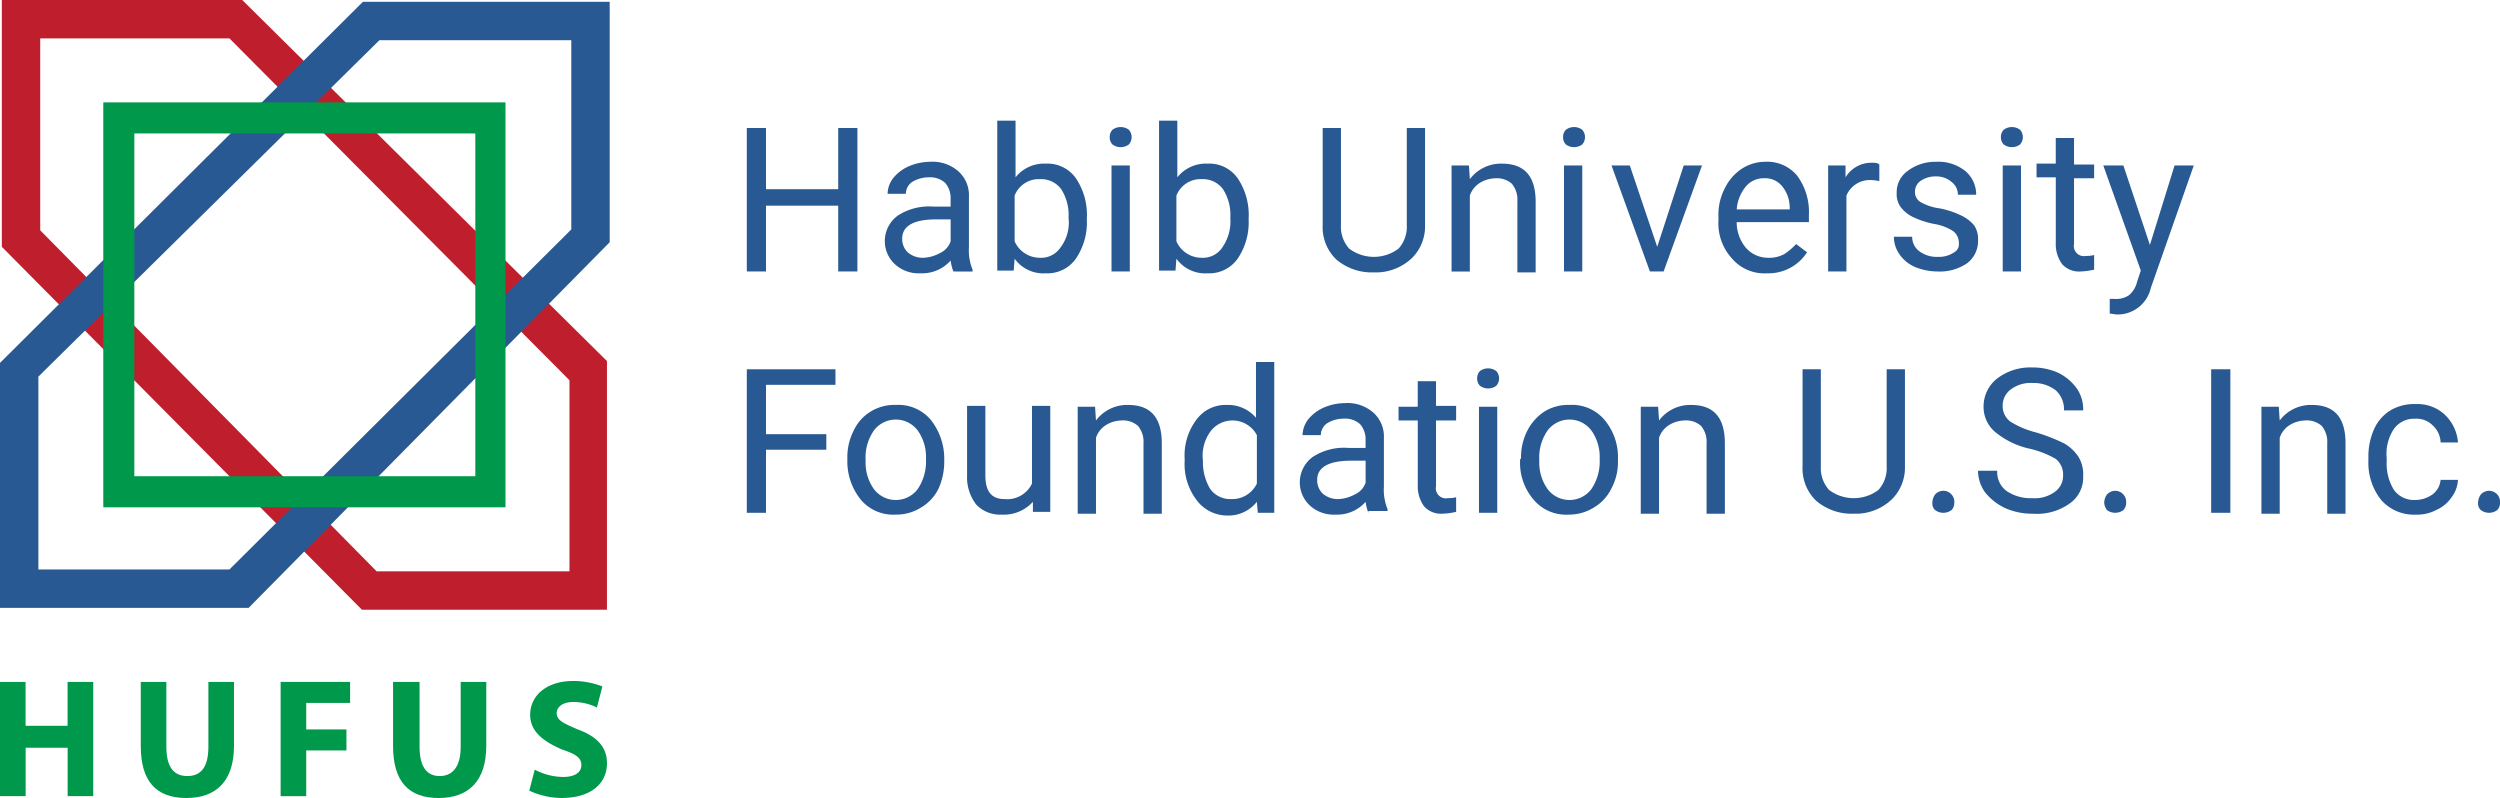 <svg id="header_logo" data-name="header logo" xmlns="http://www.w3.org/2000/svg" width="196.48" height="62.716" viewBox="0 0 196.48 62.716">
  <g id="Layer_1-2">
    <path id="Path_233" data-name="Path 233" d="M2.011,74.6v3.448h3.3V74.6H7.328v8.98H5.316V79.772h-3.3V83.58H0V74.6Z" transform="translate(0 -21.008)" fill="#00984a"/>
    <path id="Path_234" data-name="Path 234" d="M17.411,74.6v5.1c0,1.58.575,2.3,1.652,2.3s1.652-.718,1.652-2.3V74.6h2.011v5.029c0,2.73-1.365,4.095-3.736,4.095S15.4,82.43,15.4,79.629V74.6Z" transform="translate(-4.337 -21.008)" fill="#00984a"/>
    <path id="Path_235" data-name="Path 235" d="M30.7,74.6h5.46v1.652H32.711v2.083h3.161v1.652H32.711V83.58H30.7Z" transform="translate(-8.645 -21.008)" fill="#00984a"/>
    <path id="Path_236" data-name="Path 236" d="M45.083,74.6v5.1c0,1.58.575,2.3,1.58,2.3s1.652-.718,1.652-2.3V74.6h2.011v5.029c0,2.73-1.365,4.095-3.736,4.095S43,82.43,43,79.629V74.6Z" transform="translate(-12.109 -21.008)" fill="#00984a"/>
    <path id="Path_237" data-name="Path 237" d="M58.331,81.468a4.889,4.889,0,0,0,2.227.575c.934,0,1.437-.359,1.437-.934s-.431-.862-1.509-1.221c-1.509-.647-2.514-1.437-2.514-2.73,0-1.509,1.293-2.658,3.376-2.658a6.223,6.223,0,0,1,2.3.431l-.431,1.652a4.191,4.191,0,0,0-1.868-.431c-.862,0-1.293.431-1.293.862,0,.575.5.79,1.652,1.293,1.58.575,2.3,1.437,2.3,2.658,0,1.509-1.149,2.73-3.592,2.73a6.124,6.124,0,0,1-2.514-.575Z" transform="translate(-16.305 -20.98)" fill="#00984a"/>
    <path id="Path_238" data-name="Path 238" d="M19.094,0H.2V19.4l28.3,28.52H47.757V28.376ZM44.812,44.9H29.654L3.217,18.1V3.017H18.088L44.812,29.885Z" transform="translate(-0.056)" fill="#bf1e2d"/>
    <path id="Path_239" data-name="Path 239" d="M47.917,19.094V.2H28.52L0,28.576V47.829H19.54ZM3.017,44.812V29.654l26.8-26.437H44.9V18.088L18.032,44.812Z" transform="translate(0 -0.056)" fill="#285992"/>
    <path id="Path_240" data-name="Path 240" d="M11.3,43.025H42.909V11.2H11.3Zm29.239-2.443h-26.8V13.643h26.8Z" transform="translate(-3.182 -3.154)" fill="#00984a"/>
    <g id="Group_1460" data-name="Group 1460" transform="translate(58.693 9.483)">
      <path id="Path_241" data-name="Path 241" d="M90.392,25.279H88.884V20.106H83.209v5.172H81.7V14h1.509v4.813h5.675V14h1.509Z" transform="translate(-81.7 -13.425)" fill="#285992"/>
      <path id="Path_242" data-name="Path 242" d="M102.188,26.321a3.584,3.584,0,0,1-.216-.862A3,3,0,0,1,99.6,26.464a2.771,2.771,0,0,1-2.012-.718,2.478,2.478,0,0,1,.216-3.807,4.493,4.493,0,0,1,2.8-.718h1.365v-.647a1.813,1.813,0,0,0-.431-1.221,1.756,1.756,0,0,0-1.293-.431,2.481,2.481,0,0,0-1.293.359,1.131,1.131,0,0,0-.5.934H97.016a2.108,2.108,0,0,1,.431-1.221,3.256,3.256,0,0,1,1.221-.934,4.262,4.262,0,0,1,1.652-.359,3.084,3.084,0,0,1,2.227.718,2.507,2.507,0,0,1,.862,2.011v3.951a4.072,4.072,0,0,0,.287,1.8v.144Zm-2.371-1.078a2.927,2.927,0,0,0,1.293-.359,1.573,1.573,0,0,0,.862-.934V22.226h-1.149c-1.724,0-2.658.5-2.658,1.509a1.462,1.462,0,0,0,.431,1.078A1.813,1.813,0,0,0,99.817,25.243Z" transform="translate(-85.952 -14.467)" fill="#285992"/>
      <path id="Path_243" data-name="Path 243" d="M116.14,20.959a5.079,5.079,0,0,1-.862,3.089,2.742,2.742,0,0,1-2.371,1.149,2.786,2.786,0,0,1-2.443-1.149l-.072.934H109.1V13.2h1.437v4.454a2.87,2.87,0,0,1,2.371-1.078,2.742,2.742,0,0,1,2.371,1.149,5.162,5.162,0,0,1,.862,3.161Zm-1.437-.144a3.754,3.754,0,0,0-.575-2.227,1.948,1.948,0,0,0-1.652-.79,2.034,2.034,0,0,0-2.011,1.293v3.592a2.167,2.167,0,0,0,2.011,1.293,1.817,1.817,0,0,0,1.58-.79A3.234,3.234,0,0,0,114.7,20.815Z" transform="translate(-89.416 -13.2)" fill="#285992"/>
      <path id="Path_244" data-name="Path 244" d="M121.4,14.69a.816.816,0,0,1,.216-.575,1.078,1.078,0,0,1,1.293,0,.874.874,0,0,1,0,1.149,1.078,1.078,0,0,1-1.293,0A.816.816,0,0,1,121.4,14.69Zm1.58,10.56h-1.437V16.917h1.437Z" transform="translate(-92.88 -13.397)" fill="#285992"/>
      <path id="Path_245" data-name="Path 245" d="M133.84,20.959a5.079,5.079,0,0,1-.862,3.089,2.742,2.742,0,0,1-2.371,1.149,2.786,2.786,0,0,1-2.443-1.149l-.072.934H126.8V13.2h1.437v4.454a2.87,2.87,0,0,1,2.371-1.078,2.742,2.742,0,0,1,2.371,1.149,5.162,5.162,0,0,1,.862,3.161Zm-1.437-.144a3.754,3.754,0,0,0-.575-2.227,1.948,1.948,0,0,0-1.652-.79,2.034,2.034,0,0,0-2.012,1.293v3.592a2.167,2.167,0,0,0,2.012,1.293,1.817,1.817,0,0,0,1.58-.79A3.6,3.6,0,0,0,132.4,20.815Z" transform="translate(-94.401 -13.2)" fill="#285992"/>
      <path id="Path_246" data-name="Path 246" d="M152.746,14v7.615A3.518,3.518,0,0,1,151.74,24.2a4.125,4.125,0,0,1-2.658,1.149h-.359a4.3,4.3,0,0,1-2.945-1.006,3.518,3.518,0,0,1-1.078-2.73V14h1.437v7.615a2.567,2.567,0,0,0,.647,1.868,3.233,3.233,0,0,0,3.879,0,2.567,2.567,0,0,0,.647-1.868V14Z" transform="translate(-99.441 -13.425)" fill="#285992"/>
      <path id="Path_247" data-name="Path 247" d="M160.165,18.044l.072,1.078a3.065,3.065,0,0,1,2.514-1.221c1.8,0,2.658,1.006,2.658,3.017v5.532h-1.437v-5.6a1.945,1.945,0,0,0-.431-1.365,1.756,1.756,0,0,0-1.293-.431,2.422,2.422,0,0,0-1.221.359,1.858,1.858,0,0,0-.79,1.006v5.963H158.8V18.044Z" transform="translate(-103.412 -14.524)" fill="#285992"/>
      <path id="Path_248" data-name="Path 248" d="M171,14.69a.816.816,0,0,1,.216-.575,1.078,1.078,0,0,1,1.293,0,.874.874,0,0,1,0,1.149,1.078,1.078,0,0,1-1.293,0A.816.816,0,0,1,171,14.69Zm1.509,10.56h-1.437V16.917h1.437Z" transform="translate(-106.848 -13.397)" fill="#285992"/>
    </g>
    <g id="Group_1461" data-name="Group 1461" transform="translate(126.652 13.003)">
      <path id="Path_249" data-name="Path 249" d="M179.892,24.494l2.083-6.394h1.437l-3.017,8.333h-1.078L176.3,18.1h1.437Z" transform="translate(-176.3 -18.1)" fill="#285992"/>
    </g>
    <g id="Group_1462" data-name="Group 1462" transform="translate(135.057 9.986)">
      <path id="Path_250" data-name="Path 250" d="M191.807,26.464a3.336,3.336,0,0,1-2.73-1.149A4.079,4.079,0,0,1,188,22.3V22.01a4.434,4.434,0,0,1,.5-2.227,3.816,3.816,0,0,1,1.293-1.509,3.374,3.374,0,0,1,1.868-.575,3.06,3.06,0,0,1,2.514,1.078,4.8,4.8,0,0,1,.934,3.089v.575h-5.675a3.114,3.114,0,0,0,.718,2.011,2.3,2.3,0,0,0,1.724.79,2.46,2.46,0,0,0,1.293-.287,4.944,4.944,0,0,0,.934-.79l.862.647A3.615,3.615,0,0,1,191.807,26.464Zm-.216-7.471a1.809,1.809,0,0,0-1.437.647,3.169,3.169,0,0,0-.718,1.8H193.6v-.144a2.666,2.666,0,0,0-.575-1.652A1.713,1.713,0,0,0,191.592,18.993Z" transform="translate(-188 -14.97)" fill="#285992"/>
      <path id="Path_251" data-name="Path 251" d="M204.095,19.237c-.216,0-.431-.072-.718-.072a1.978,1.978,0,0,0-1.94,1.221v5.963H200V18.016h1.365v.934a2.381,2.381,0,0,1,2.011-1.149c.287,0,.5,0,.647.144v1.293Z" transform="translate(-191.379 -14.998)" fill="#285992"/>
      <path id="Path_252" data-name="Path 252" d="M212.3,24.094a1.158,1.158,0,0,0-.431-.934,3.862,3.862,0,0,0-1.509-.575,6.879,6.879,0,0,1-1.724-.575,2.6,2.6,0,0,1-.934-.79,1.731,1.731,0,0,1-.287-1.078,2.048,2.048,0,0,1,.862-1.724A3.589,3.589,0,0,1,210.5,17.7a3.392,3.392,0,0,1,2.3.718,2.419,2.419,0,0,1,.862,1.868h-1.437a1.254,1.254,0,0,0-.5-1.006,1.813,1.813,0,0,0-1.221-.431,2.055,2.055,0,0,0-1.221.359,1.024,1.024,0,0,0-.431.862.9.9,0,0,0,.431.79,4.027,4.027,0,0,0,1.509.5,6.88,6.88,0,0,1,1.724.575,2.9,2.9,0,0,1,1.006.79,1.958,1.958,0,0,1,.287,1.149,2.179,2.179,0,0,1-.862,1.8,3.789,3.789,0,0,1-2.3.647,4.706,4.706,0,0,1-1.8-.359,2.807,2.807,0,0,1-1.221-1.006,2.365,2.365,0,0,1-.431-1.365h1.437a1.4,1.4,0,0,0,.575,1.149,2.28,2.28,0,0,0,1.437.431,2.133,2.133,0,0,0,1.293-.359A.717.717,0,0,0,212.3,24.094Z" transform="translate(-193.407 -14.97)" fill="#285992"/>
      <path id="Path_253" data-name="Path 253" d="M218.9,14.69a.816.816,0,0,1,.216-.575,1.078,1.078,0,0,1,1.293,0,.874.874,0,0,1,0,1.149,1.078,1.078,0,0,1-1.293,0A.816.816,0,0,1,218.9,14.69Zm1.58,10.56h-1.437V16.917h1.437Z" transform="translate(-196.702 -13.9)" fill="#285992"/>
      <path id="Path_254" data-name="Path 254" d="M225.745,15.172v2.011h1.58v1.078h-1.58v5.172a.791.791,0,0,0,.934.934,2.474,2.474,0,0,0,.647-.072v1.149a5.545,5.545,0,0,1-1.078.144,1.782,1.782,0,0,1-1.437-.575,2.66,2.66,0,0,1-.5-1.652V18.189H222.8V17.111h1.509V15.1h1.437Z" transform="translate(-197.8 -14.238)" fill="#285992"/>
      <path id="Path_255" data-name="Path 255" d="M233.764,24.35l1.94-6.25h1.509l-3.376,9.626a2.677,2.677,0,0,1-2.443,2.083h-.287l-.5-.072V28.588h.359a1.823,1.823,0,0,0,1.149-.287,1.974,1.974,0,0,0,.647-1.078l.287-.862L230.1,18.1h1.58Z" transform="translate(-199.856 -15.083)" fill="#285992"/>
    </g>
    <g id="Group_1463" data-name="Group 1463" transform="translate(58.693 29.023)">
      <path id="Path_256" data-name="Path 256" d="M87.95,46.722H83.209v4.957H81.7V40.4h6.968v1.221h-5.46V45.5H87.95Z" transform="translate(-81.7 -40.4)" fill="#285992"/>
    </g>
    <g id="Group_1464" data-name="Group 1464" transform="translate(66.595 28.448)">
      <path id="Path_257" data-name="Path 257" d="M92.7,48.539a4.618,4.618,0,0,1,.5-2.227A3.475,3.475,0,0,1,94.568,44.8a3.558,3.558,0,0,1,1.94-.5,3.336,3.336,0,0,1,2.73,1.149,4.931,4.931,0,0,1,1.078,3.161v.072a5.249,5.249,0,0,1-.431,2.155,3.475,3.475,0,0,1-1.365,1.509,3.676,3.676,0,0,1-2.011.575,3.336,3.336,0,0,1-2.73-1.149A4.787,4.787,0,0,1,92.7,48.61v-.072Zm1.437.144a3.566,3.566,0,0,0,.647,2.227,2.155,2.155,0,0,0,3.448,0,3.871,3.871,0,0,0,.647-2.371,3.566,3.566,0,0,0-.647-2.227,2.155,2.155,0,0,0-3.448,0A3.73,3.73,0,0,0,94.137,48.682Z" transform="translate(-92.7 -40.924)" fill="#285992"/>
      <path id="Path_258" data-name="Path 258" d="M110.972,51.943a3.084,3.084,0,0,1-2.443,1.006,2.593,2.593,0,0,1-2.012-.79,3.511,3.511,0,0,1-.718-2.3V44.4h1.437v5.46c0,1.293.5,1.868,1.509,1.868a2.151,2.151,0,0,0,2.155-1.221V44.4h1.437v8.333h-1.365Z" transform="translate(-96.389 -40.952)" fill="#285992"/>
      <path id="Path_259" data-name="Path 259" d="M119.265,44.444l.072,1.078a3.065,3.065,0,0,1,2.514-1.221c1.8,0,2.658,1.006,2.658,3.017v5.532h-1.437V47.317a1.945,1.945,0,0,0-.431-1.365,1.756,1.756,0,0,0-1.293-.431,2.422,2.422,0,0,0-1.221.359,1.858,1.858,0,0,0-.79,1.006v5.963H117.9V44.444Z" transform="translate(-99.797 -40.924)" fill="#285992"/>
      <path id="Path_260" data-name="Path 260" d="M129.6,47.215a4.665,4.665,0,0,1,.934-3.089,2.829,2.829,0,0,1,2.371-1.149,2.882,2.882,0,0,1,2.3,1.006V39.6h1.437V51.453h-1.293l-.072-.862a2.87,2.87,0,0,1-2.371,1.078,3,3,0,0,1-2.371-1.221,4.665,4.665,0,0,1-.934-3.089Zm1.437.144a4.085,4.085,0,0,0,.575,2.227,1.948,1.948,0,0,0,1.652.79,2.147,2.147,0,0,0,2.012-1.221V45.347a2.172,2.172,0,0,0-3.592-.359A3.233,3.233,0,0,0,131.037,47.359Z" transform="translate(-103.091 -39.6)" fill="#285992"/>
      <path id="Path_261" data-name="Path 261" d="M147.588,52.721a3.582,3.582,0,0,1-.216-.862A3,3,0,0,1,145,52.864a2.771,2.771,0,0,1-2.012-.718,2.478,2.478,0,0,1,.216-3.807,4.493,4.493,0,0,1,2.8-.718h1.365v-.647a1.813,1.813,0,0,0-.431-1.221,1.756,1.756,0,0,0-1.293-.431,2.481,2.481,0,0,0-1.293.359,1.131,1.131,0,0,0-.5.934h-1.437a2.108,2.108,0,0,1,.431-1.221,3.256,3.256,0,0,1,1.221-.934,4.262,4.262,0,0,1,1.652-.359,3.084,3.084,0,0,1,2.227.718,2.507,2.507,0,0,1,.862,2.012v3.807a4.072,4.072,0,0,0,.287,1.8v.144h-1.509Zm-2.371-1.078a2.927,2.927,0,0,0,1.293-.359,1.573,1.573,0,0,0,.862-.934V48.626h-1.149c-1.724,0-2.658.5-2.658,1.509A1.462,1.462,0,0,0,144,51.212,1.813,1.813,0,0,0,145.217,51.643Z" transform="translate(-106.64 -40.867)" fill="#285992"/>
      <path id="Path_262" data-name="Path 262" d="M155.945,41.6v2.011h1.58v1.149h-1.58v5.172a.791.791,0,0,0,.934.934,2.475,2.475,0,0,0,.647-.072v1.149a5.545,5.545,0,0,1-1.078.144,1.783,1.783,0,0,1-1.437-.575,2.66,2.66,0,0,1-.5-1.652v-5.1H153V43.683h1.509V41.672h1.437Z" transform="translate(-109.681 -40.163)" fill="#285992"/>
      <path id="Path_263" data-name="Path 263" d="M161.6,41.09a.816.816,0,0,1,.216-.575,1.078,1.078,0,0,1,1.293,0,.874.874,0,0,1,0,1.149,1.078,1.078,0,0,1-1.293,0A.816.816,0,0,1,161.6,41.09Zm1.58,10.56h-1.437V43.317h1.437Z" transform="translate(-112.103 -39.797)" fill="#285992"/>
      <path id="Path_264" data-name="Path 264" d="M166.372,48.539a4.618,4.618,0,0,1,.5-2.227A3.977,3.977,0,0,1,168.24,44.8a3.558,3.558,0,0,1,1.94-.5,3.336,3.336,0,0,1,2.73,1.149,4.56,4.56,0,0,1,1.078,3.161v.072a4.339,4.339,0,0,1-.5,2.155,3.475,3.475,0,0,1-1.365,1.509,3.676,3.676,0,0,1-2.011.575,3.336,3.336,0,0,1-2.73-1.149A4.438,4.438,0,0,1,166.3,48.61v-.072Zm1.437.144a3.566,3.566,0,0,0,.647,2.227,2.155,2.155,0,0,0,3.448,0,3.871,3.871,0,0,0,.647-2.371,3.566,3.566,0,0,0-.647-2.227,2.155,2.155,0,0,0-3.448,0A3.73,3.73,0,0,0,167.809,48.682Z" transform="translate(-113.426 -40.924)" fill="#285992"/>
      <path id="Path_265" data-name="Path 265" d="M180.865,44.444l.072,1.078a3.065,3.065,0,0,1,2.514-1.221c1.8,0,2.658,1.006,2.658,3.017v5.532h-1.437V47.317a1.945,1.945,0,0,0-.431-1.365,1.756,1.756,0,0,0-1.293-.431,2.422,2.422,0,0,0-1.221.359,1.858,1.858,0,0,0-.79,1.006v5.963H179.5V44.444Z" transform="translate(-117.144 -40.924)" fill="#285992"/>
      <path id="Path_266" data-name="Path 266" d="M205.246,40.4v7.615A3.518,3.518,0,0,1,204.24,50.6a4.126,4.126,0,0,1-2.658,1.149h-.359a4.3,4.3,0,0,1-2.945-1.006,3.518,3.518,0,0,1-1.078-2.73V40.4h1.437v7.615a2.567,2.567,0,0,0,.647,1.868,3.233,3.233,0,0,0,3.879,0,2.567,2.567,0,0,0,.647-1.868V40.4Z" transform="translate(-122.128 -39.825)" fill="#285992"/>
      <path id="Path_267" data-name="Path 267" d="M211.4,54.662a1.159,1.159,0,0,1,.215-.647.865.865,0,0,1,1.509.647.816.816,0,0,1-.215.575,1.078,1.078,0,0,1-1.293,0A.707.707,0,0,1,211.4,54.662Z" transform="translate(-126.127 -43.599)" fill="#285992"/>
      <path id="Path_268" data-name="Path 268" d="M220.495,46.594a6.355,6.355,0,0,1-2.8-1.365,2.566,2.566,0,0,1-.862-1.94,2.788,2.788,0,0,1,1.078-2.227,4.279,4.279,0,0,1,2.73-.862,4.913,4.913,0,0,1,2.083.431,3.959,3.959,0,0,1,1.437,1.221,2.864,2.864,0,0,1,.5,1.724h-1.509a2.006,2.006,0,0,0-.647-1.58,2.828,2.828,0,0,0-1.8-.575,2.6,2.6,0,0,0-1.724.5,1.578,1.578,0,0,0-.647,1.365,1.5,1.5,0,0,0,.575,1.149,6.866,6.866,0,0,0,2.012.862,14.524,14.524,0,0,1,2.227.862A3.351,3.351,0,0,1,224.3,47.24a2.618,2.618,0,0,1,.359,1.509,2.473,2.473,0,0,1-1.078,2.155,4.407,4.407,0,0,1-2.874.79,5.249,5.249,0,0,1-2.155-.431,4.455,4.455,0,0,1-1.58-1.221,2.923,2.923,0,0,1-.575-1.724h1.509a1.849,1.849,0,0,0,.718,1.58,3.344,3.344,0,0,0,2.012.575,2.677,2.677,0,0,0,1.8-.5,1.536,1.536,0,0,0,.646-1.293,1.578,1.578,0,0,0-.575-1.293A7.53,7.53,0,0,0,220.495,46.594Z" transform="translate(-127.535 -39.769)" fill="#285992"/>
      <path id="Path_269" data-name="Path 269" d="M230.2,54.662a1.159,1.159,0,0,1,.216-.647.865.865,0,0,1,1.509.647.816.816,0,0,1-.216.575,1.078,1.078,0,0,1-1.293,0A1.071,1.071,0,0,1,230.2,54.662Z" transform="translate(-131.421 -43.599)" fill="#285992"/>
      <path id="Path_270" data-name="Path 270" d="M243.409,51.679H241.9V40.4h1.509Z" transform="translate(-134.716 -39.825)" fill="#285992"/>
      <path id="Path_271" data-name="Path 271" d="M248.765,44.444l.072,1.078a3.065,3.065,0,0,1,2.514-1.221c1.8,0,2.658,1.006,2.658,3.017v5.532h-1.437V47.317a1.945,1.945,0,0,0-.431-1.365,1.756,1.756,0,0,0-1.293-.431,2.422,2.422,0,0,0-1.221.359,1.858,1.858,0,0,0-.79,1.006v5.963H247.4V44.444Z" transform="translate(-136.265 -40.924)" fill="#285992"/>
      <path id="Path_272" data-name="Path 272" d="M262.764,51.743a2.365,2.365,0,0,0,1.365-.431,1.582,1.582,0,0,0,.646-1.149h1.365a2.45,2.45,0,0,1-.5,1.365,2.806,2.806,0,0,1-1.221,1.006,3.175,3.175,0,0,1-1.581.359,3.432,3.432,0,0,1-2.73-1.149,4.693,4.693,0,0,1-1.006-3.089v-.287a5.25,5.25,0,0,1,.431-2.155,3.324,3.324,0,0,1,1.293-1.509,3.644,3.644,0,0,1,2.011-.5,3.145,3.145,0,0,1,2.3.862,3.374,3.374,0,0,1,1.006,2.155h-1.365a1.9,1.9,0,0,0-.646-1.365,1.789,1.789,0,0,0-1.365-.5,1.948,1.948,0,0,0-1.652.79,3.519,3.519,0,0,0-.575,2.3v.287a3.915,3.915,0,0,0,.575,2.227A1.948,1.948,0,0,0,262.764,51.743Z" transform="translate(-139.56 -40.895)" fill="#285992"/>
      <path id="Path_273" data-name="Path 273" d="M271.1,54.662a1.158,1.158,0,0,1,.216-.647.865.865,0,0,1,1.509.647.816.816,0,0,1-.216.575,1.077,1.077,0,0,1-1.293,0A.707.707,0,0,1,271.1,54.662Z" transform="translate(-142.939 -43.599)" fill="#285992"/>
    </g>
  </g>
</svg>
